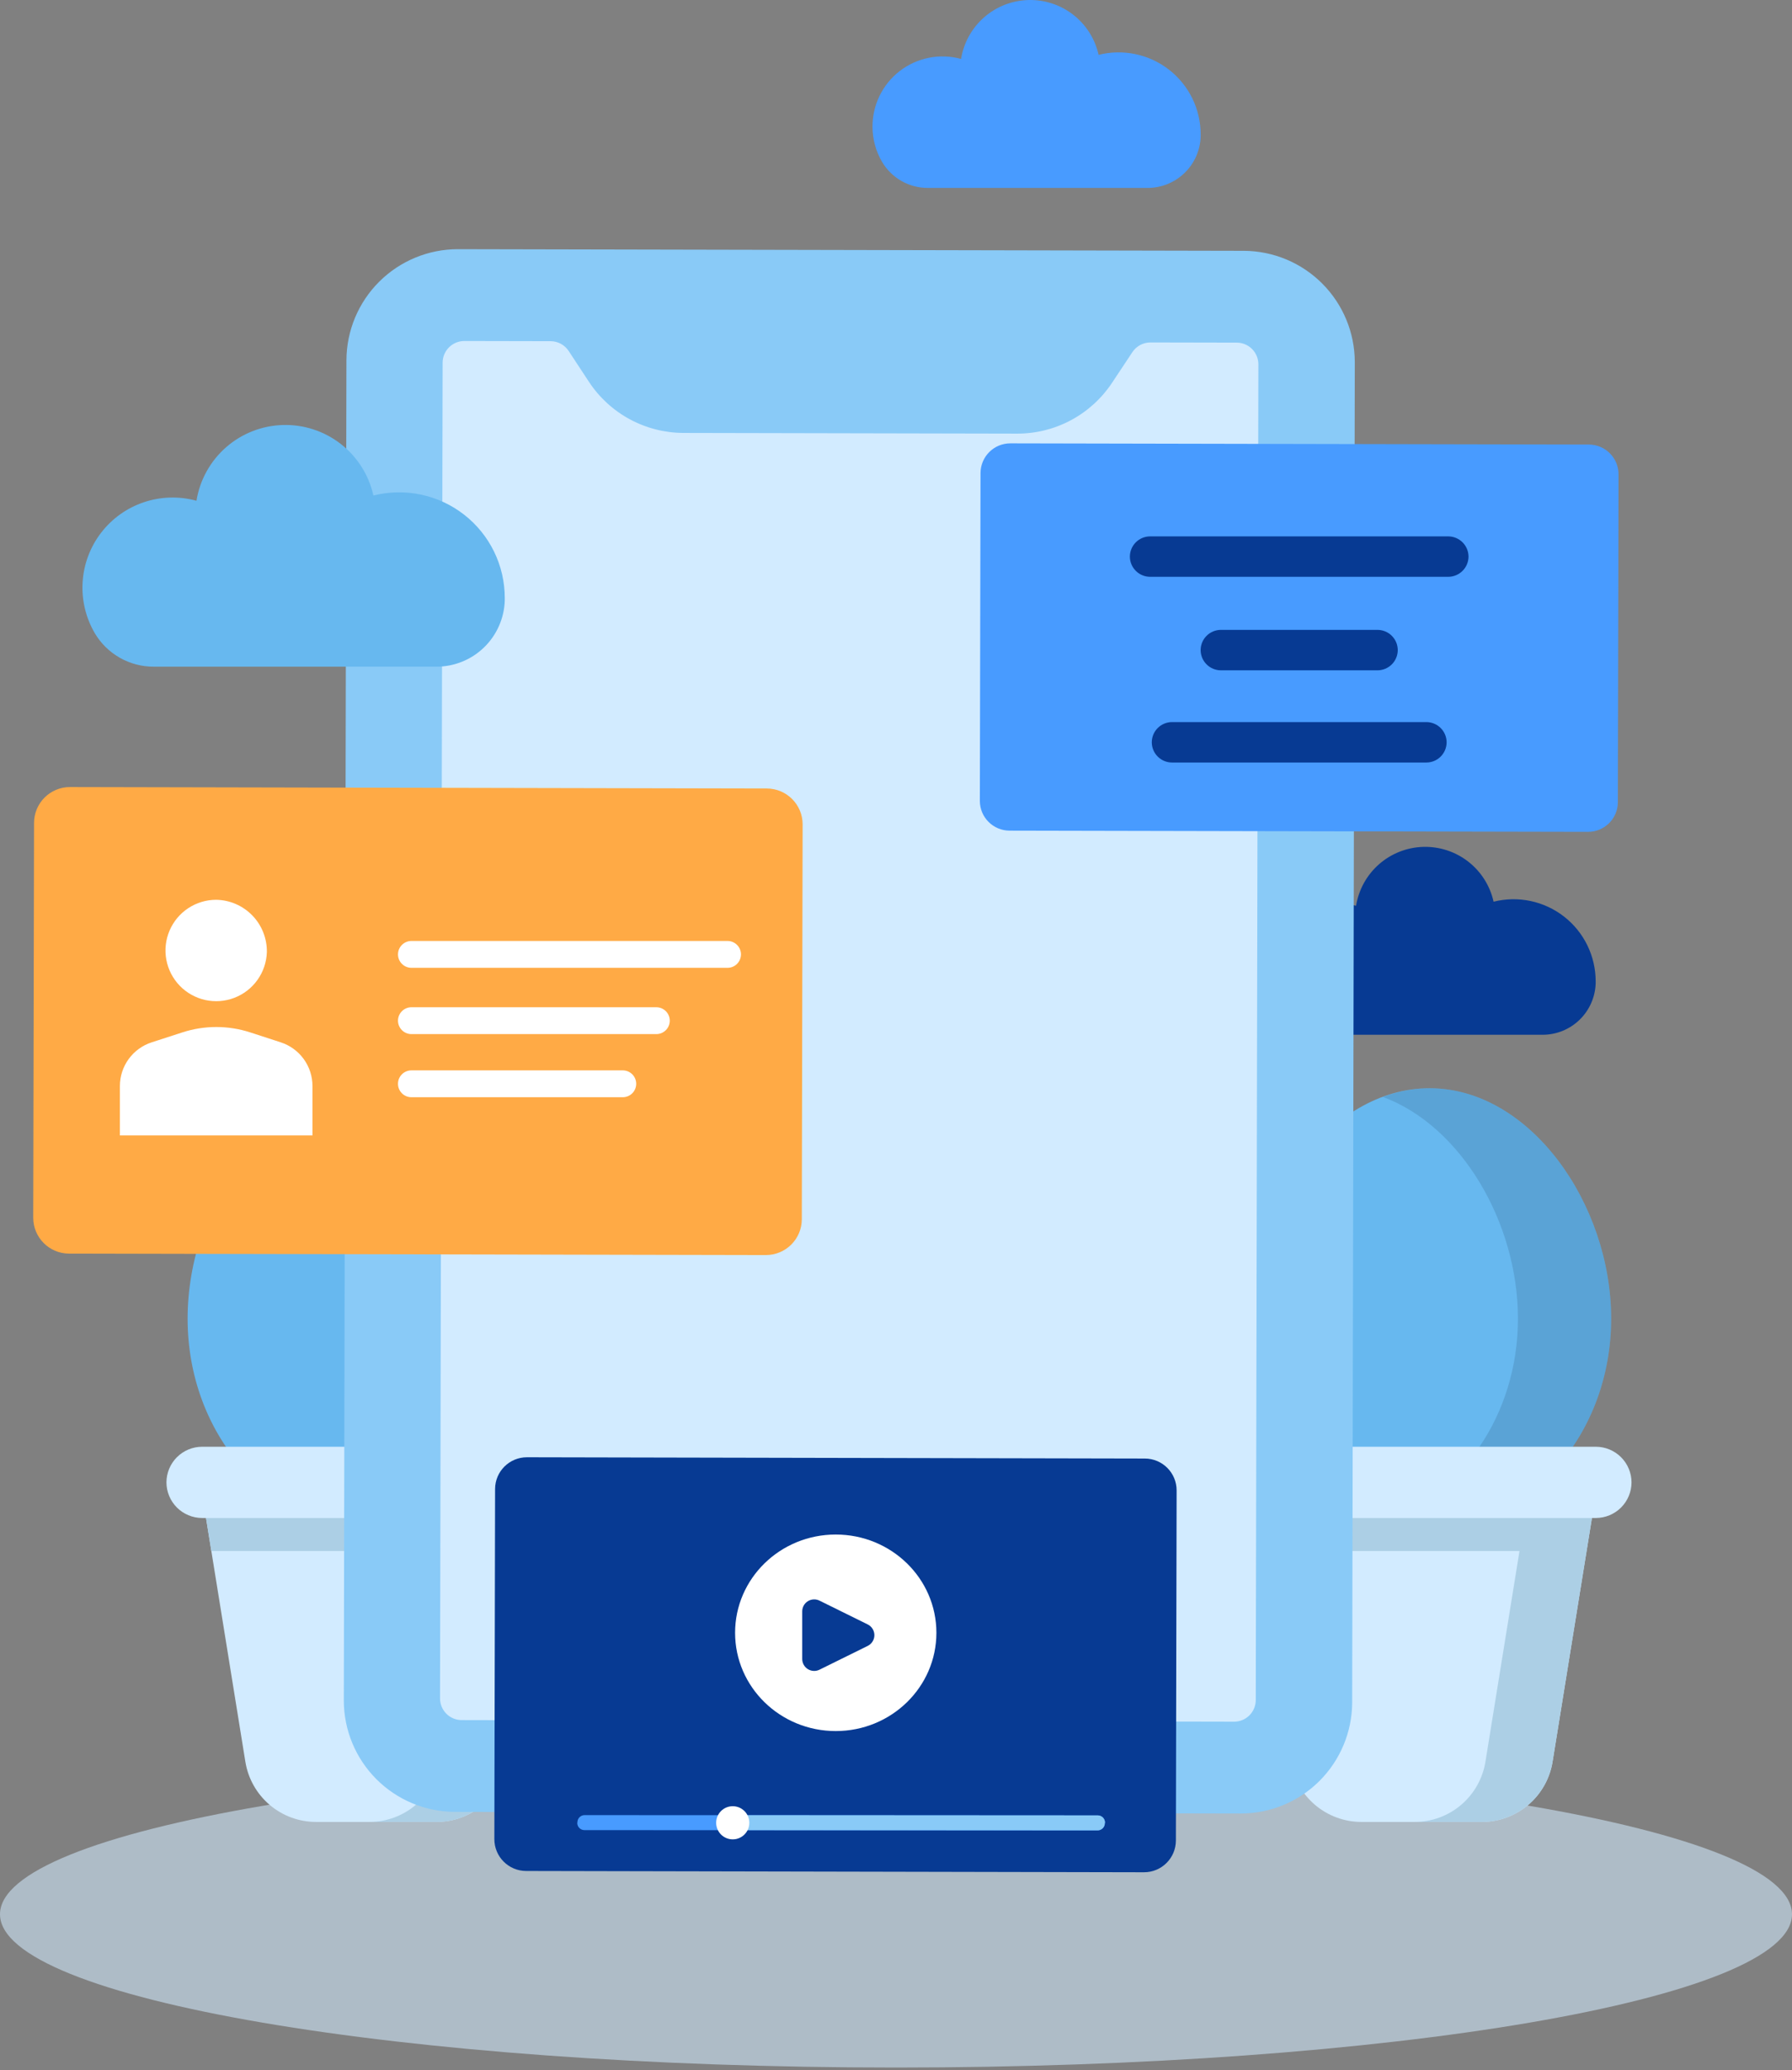 <svg width="605" height="699" viewBox="0 0 605 699" fill="none" xmlns="http://www.w3.org/2000/svg">
<rect x="0" y="0" width="605" height="699" fill="#808080" stroke="none"/>
<path opacity="0.56" d="M302.5 698.065C469.566 698.065 605 674.896 605 646.315C605 617.735 469.566 594.566 302.5 594.566C135.434 594.566 0 617.735 0 646.315C0 674.896 135.434 698.065 302.5 698.065Z" fill="#D2EBFF"/>
<path d="M543.944 445.217C543.944 406.362 516.501 367.423 482.65 367.423C448.798 367.423 421.355 406.362 421.355 445.217C421.355 484.071 448.798 515.575 482.65 515.575C516.501 515.575 543.944 484.075 543.944 445.217Z" fill="#67B8EF"/>
<path opacity="0.25" d="M482.65 367.423C477.272 367.467 471.944 368.469 466.918 370.381C493.132 380.051 512.476 412.618 512.476 445.217C512.476 477.816 493.132 505.166 466.918 513.151C472.013 514.732 477.315 515.549 482.65 515.575C516.501 515.575 543.944 484.075 543.944 445.217C543.944 406.358 516.501 367.423 482.65 367.423Z" fill="#34648C"/>
<path d="M185.928 445.217C185.928 406.362 158.486 367.423 124.634 367.423C90.782 367.423 63.339 406.35 63.339 445.217C63.339 484.084 90.782 515.575 124.634 515.575C158.486 515.575 185.928 484.075 185.928 445.217Z" fill="#67B8EF"/>
<path opacity="0.25" d="M124.634 367.423C119.256 367.466 113.928 368.468 108.902 370.381C135.112 380.051 154.461 412.618 154.461 445.217C154.461 477.816 135.112 505.166 108.902 513.151C113.997 514.732 119.299 515.55 124.634 515.575C158.486 515.575 185.928 484.075 185.928 445.217C185.928 406.358 158.502 367.423 124.634 367.423Z" fill="#34648C"/>
<path d="M69.502 512.225L82.837 594.82C83.753 600.49 86.658 605.649 91.031 609.373C95.404 613.097 100.96 615.142 106.704 615.143H147.369C153.112 615.142 158.668 613.097 163.041 609.373C167.415 605.649 170.319 600.49 171.235 594.82L184.57 512.225H69.502Z" fill="#D2EBFF"/>
<path d="M184.595 512.225H69.502L71.353 523.67H160.078L148.581 594.82C147.665 600.49 144.76 605.649 140.387 609.373C136.014 613.097 130.458 615.142 124.715 615.143H147.381C153.124 615.142 158.68 613.097 163.054 609.373C167.427 605.649 170.331 600.49 171.247 594.82L182.744 523.67L184.595 512.225Z" fill="#ACCFE5"/>
<path d="M185.88 488.468H68.221C65.034 488.478 61.981 489.748 59.728 492.001C57.474 494.254 56.204 497.308 56.195 500.494C56.203 503.681 57.473 506.735 59.727 508.989C61.98 511.242 65.034 512.512 68.221 512.52H185.88C189.066 512.511 192.12 511.241 194.373 508.987C196.626 506.734 197.896 503.681 197.906 500.494C197.895 497.308 196.625 494.255 194.372 492.002C192.119 489.749 189.066 488.479 185.88 488.468Z" fill="#D2EBFF"/>
<path d="M422.422 512.225L435.757 594.82C436.675 600.49 439.581 605.649 443.954 609.372C448.328 613.096 453.884 615.141 459.628 615.143H500.289C506.033 615.141 511.589 613.096 515.962 609.372C520.336 605.649 523.242 600.49 524.159 594.82L537.495 512.225H422.422Z" fill="#D2EBFF"/>
<path d="M537.511 512.225H422.422L424.269 523.67H512.998L501.501 594.82C500.583 600.49 497.678 605.649 493.304 609.372C488.931 613.096 483.375 615.141 477.631 615.143H500.297C506.041 615.141 511.597 613.096 515.97 609.372C520.344 605.649 523.25 600.49 524.167 594.82L535.664 523.67L537.511 512.225Z" fill="#ACCFE5"/>
<path d="M538.796 488.468H421.137C417.95 488.478 414.897 489.748 412.644 492.001C410.39 494.254 409.12 497.308 409.111 500.494C409.119 503.681 410.389 506.735 412.642 508.989C414.896 511.242 417.95 512.512 421.137 512.52H538.796C541.983 512.512 545.037 511.242 547.29 508.989C549.544 506.735 550.813 503.681 550.822 500.494C550.812 497.308 549.542 494.254 547.289 492.001C545.036 489.748 541.982 488.478 538.796 488.468Z" fill="#D2EBFF"/>
<path d="M446.628 349.371H520.732C525.403 349.39 529.897 347.585 533.256 344.339C536.615 341.093 538.574 336.664 538.715 331.995C538.715 331.773 538.715 331.551 538.715 331.324C538.715 327.11 537.754 322.952 535.906 319.165C534.057 315.378 531.369 312.062 528.046 309.471C524.724 306.879 520.854 305.079 516.731 304.208C512.607 303.336 508.34 303.417 504.253 304.443C503.061 299.073 500.033 294.287 495.692 290.908C491.351 287.53 485.968 285.771 480.469 285.934C474.971 286.097 469.701 288.173 465.568 291.802C461.435 295.432 458.697 300.39 457.825 305.821C454.292 304.852 450.581 304.716 446.986 305.427C443.391 306.137 440.01 307.672 437.11 309.913C434.21 312.153 431.871 315.036 430.276 318.336C428.682 321.635 427.876 325.26 427.922 328.924C427.962 333.028 429.076 337.051 431.155 340.59C432.744 343.276 435.008 345.5 437.722 347.04C440.437 348.581 443.507 349.384 446.628 349.371Z" fill="#073A93"/>
<path d="M419.957 84.683L154.541 84.13C144.602 84.143 135.072 88.087 128.031 95.101C120.99 102.116 117.01 111.631 116.96 121.57L116.075 574.166C116.087 584.105 120.032 593.636 127.046 600.677C134.061 607.718 143.576 611.698 153.515 611.748L418.93 612.302C428.869 612.289 438.4 608.345 445.441 601.33C452.482 594.316 456.462 584.8 456.512 574.861L457.393 122.265C457.38 112.327 453.437 102.797 446.423 95.756C439.409 88.715 429.895 84.735 419.957 84.683Z" fill="#89CAF7"/>
<path d="M417.532 115.682L388.416 115.622C387.206 115.619 386.014 115.916 384.947 116.487C383.879 117.058 382.971 117.886 382.302 118.895L375.433 129.256C371.928 134.541 367.167 138.874 361.577 141.867C355.986 144.86 349.741 146.42 343.399 146.406L230.78 146.172C224.438 146.158 218.199 144.572 212.621 141.556C207.042 138.54 202.299 134.187 198.815 128.889L191.986 118.499C191.322 117.486 190.416 116.654 189.351 116.078C188.286 115.502 187.095 115.199 185.884 115.197L156.768 115.137C155.807 115.135 154.854 115.322 153.965 115.688C153.076 116.054 152.268 116.592 151.587 117.27C150.906 117.949 150.365 118.755 149.996 119.642C149.626 120.53 149.435 121.482 149.434 122.443L148.557 573.423C148.555 574.384 148.742 575.336 149.108 576.225C149.473 577.113 150.011 577.921 150.689 578.602C151.367 579.284 152.172 579.824 153.059 580.194C153.947 580.564 154.898 580.755 155.859 580.757L416.627 581.299C417.588 581.301 418.54 581.114 419.429 580.748C420.318 580.382 421.125 579.845 421.807 579.167C422.488 578.489 423.028 577.683 423.398 576.796C423.768 575.909 423.959 574.958 423.961 573.997L424.842 123.017C424.845 122.055 424.657 121.102 424.291 120.213C423.924 119.324 423.386 118.516 422.707 117.834C422.029 117.153 421.222 116.613 420.334 116.243C419.446 115.874 418.494 115.683 417.532 115.682Z" fill="#D2EBFF"/>
<path d="M386.517 492.451L177.915 492.018C171.98 492.006 167.16 496.807 167.147 502.741L166.902 620.933C166.889 626.867 171.69 631.688 177.625 631.7L386.227 632.134C392.161 632.146 396.982 627.345 396.994 621.411L397.239 503.219C397.252 497.285 392.451 492.464 386.517 492.451Z" fill="#073A93"/>
<path d="M370.636 612.936L197.368 612.839C196.725 612.839 196.109 613.094 195.654 613.549C195.199 614.004 194.944 614.621 194.944 615.264L194.887 615.478C194.887 615.796 194.95 616.111 195.072 616.406C195.194 616.7 195.372 616.967 195.597 617.192C195.822 617.417 196.09 617.596 196.384 617.718C196.678 617.84 196.993 617.902 197.312 617.902L370.579 617.999C371.222 617.999 371.839 617.744 372.294 617.289C372.748 616.835 373.004 616.218 373.004 615.575L373.061 615.361C373.061 614.718 372.805 614.101 372.35 613.646C371.896 613.191 371.279 612.936 370.636 612.936Z" fill="#489BFF"/>
<path d="M370.636 612.936L248.003 612.867V617.907L370.571 617.975C371.214 617.975 371.831 617.72 372.286 617.265C372.74 616.81 372.996 616.194 372.996 615.551L373.052 615.336C373.046 614.699 372.789 614.09 372.337 613.64C371.884 613.191 371.273 612.938 370.636 612.936Z" fill="#89CAF7"/>
<path d="M247.38 621.026C250.471 621.026 252.977 618.52 252.977 615.429C252.977 612.338 250.471 609.832 247.38 609.832C244.289 609.832 241.783 612.338 241.783 615.429C241.783 618.52 244.289 621.026 247.38 621.026Z" fill="white"/>
<path d="M282.157 584.459C300.925 584.459 316.139 569.605 316.139 551.282C316.139 532.959 300.925 518.105 282.157 518.105C263.39 518.105 248.176 532.959 248.176 551.282C248.176 569.605 263.39 584.459 282.157 584.459Z" fill="white"/>
<path d="M276.69 540.432L292.923 548.445C293.606 548.776 294.182 549.293 294.585 549.936C294.988 550.579 295.202 551.323 295.202 552.082C295.202 552.841 294.988 553.585 294.585 554.228C294.182 554.871 293.606 555.388 292.923 555.719L276.69 563.732C276.072 564.042 275.385 564.188 274.694 564.156C274.004 564.125 273.333 563.917 272.746 563.552C272.159 563.187 271.676 562.677 271.342 562.072C271.008 561.467 270.834 560.787 270.838 560.095V544.069C270.834 543.378 271.008 542.697 271.342 542.092C271.676 541.487 272.159 540.977 272.746 540.612C273.333 540.248 274.004 540.039 274.694 540.008C275.385 539.976 276.072 540.122 276.69 540.432Z" fill="#073A93"/>
<path d="M536.403 150.094L341.116 149.688C335.561 149.677 331.049 154.171 331.037 159.726L330.807 270.373C330.796 275.928 335.29 280.44 340.844 280.452L536.131 280.858C541.686 280.869 546.199 276.375 546.21 270.82L546.44 160.173C546.452 154.618 541.958 150.105 536.403 150.094Z" fill="#489BFF"/>
<path d="M488.962 181.099H388.283C386.475 181.104 384.742 181.825 383.463 183.104C382.184 184.382 381.463 186.115 381.458 187.924C381.463 189.732 382.184 191.465 383.463 192.744C384.742 194.023 386.475 194.744 388.283 194.749H488.962C490.769 194.739 492.499 194.016 493.777 192.739C495.056 191.461 495.779 189.731 495.791 187.924C495.779 186.117 495.056 184.387 493.777 183.109C492.499 181.832 490.769 181.109 488.962 181.099Z" fill="#073A93"/>
<path d="M465.075 212.667H412.174C410.365 212.673 408.632 213.393 407.353 214.672C406.074 215.951 405.354 217.684 405.348 219.493C405.354 221.301 406.074 223.034 407.353 224.313C408.632 225.592 410.365 226.313 412.174 226.318H465.075C466.883 226.313 468.616 225.592 469.895 224.313C471.174 223.034 471.895 221.301 471.9 219.493C471.895 217.684 471.174 215.951 469.895 214.672C468.616 213.393 466.883 212.673 465.075 212.667Z" fill="#073A93"/>
<path d="M481.571 243.799H395.678C393.87 243.805 392.137 244.526 390.858 245.804C389.579 247.083 388.858 248.816 388.853 250.625C388.858 252.433 389.579 254.166 390.858 255.445C392.137 256.724 393.87 257.445 395.678 257.45H481.571C483.379 257.445 485.112 256.724 486.391 255.445C487.67 254.166 488.391 252.433 488.396 250.625C488.391 248.816 487.67 247.083 486.391 245.804C485.112 244.526 483.379 243.805 481.571 243.799Z" fill="#073A93"/>
<path d="M51.907 225.089H147.276C153.282 225.113 159.06 222.793 163.382 218.622C167.703 214.45 170.226 208.758 170.415 202.755C170.415 202.468 170.415 202.177 170.415 201.89C170.416 196.467 169.18 191.115 166.802 186.242C164.423 181.368 160.964 177.102 156.688 173.767C152.412 170.431 147.431 168.116 142.125 166.996C136.819 165.875 131.328 165.98 126.068 167.303C124.533 160.394 120.637 154.238 115.052 149.892C109.466 145.547 102.541 143.284 95.467 143.493C88.394 143.703 81.614 146.372 76.296 151.04C70.978 155.709 67.454 162.086 66.33 169.072C60.493 167.468 54.31 167.64 48.572 169.568C42.834 171.496 37.801 175.091 34.117 179.894C30.433 184.697 28.266 190.49 27.892 196.532C27.518 202.574 28.954 208.59 32.017 213.811C34.064 217.26 36.975 220.114 40.464 222.092C43.952 224.07 47.897 225.104 51.907 225.089Z" fill="#67B8EF"/>
<path d="M313.273 63.448H387.378C392.049 63.467 396.543 61.661 399.902 58.415C403.261 55.169 405.219 50.74 405.361 46.071C405.361 45.849 405.361 45.627 405.361 45.401C405.361 41.187 404.4 37.028 402.551 33.241C400.703 29.454 398.015 26.139 394.692 23.547C391.369 20.955 387.499 19.155 383.376 18.284C379.253 17.413 374.986 17.493 370.899 18.52C369.706 13.149 366.679 8.363 362.338 4.985C357.997 1.606 352.614 -0.153 347.115 0.01C341.617 0.174 336.347 2.249 332.214 5.879C328.081 9.509 325.343 14.466 324.471 19.898C320.937 18.928 317.227 18.793 313.632 19.503C310.037 20.213 306.656 21.749 303.756 23.989C300.856 26.229 298.517 29.113 296.922 32.412C295.328 35.711 294.521 39.336 294.568 43C294.608 47.105 295.722 51.127 297.8 54.667C299.39 57.353 301.654 59.576 304.368 61.117C307.083 62.657 310.153 63.461 313.273 63.448Z" fill="#489BFF"/>
<path d="M258.889 266.224L23.636 265.735C16.945 265.721 11.51 271.134 11.496 277.825L11.219 411.118C11.205 417.809 16.618 423.244 23.309 423.258L258.561 423.747C265.252 423.761 270.688 418.348 270.701 411.657L270.978 278.364C270.992 271.673 265.579 266.238 258.889 266.224Z" fill="#FFAA45"/>
<path d="M245.626 317.698H138.898C137.697 317.701 136.546 318.18 135.696 319.029C134.846 319.879 134.368 321.03 134.364 322.232C134.368 323.434 134.846 324.586 135.696 325.436C136.545 326.286 137.697 326.766 138.898 326.77H245.626C246.829 326.767 247.981 326.288 248.832 325.437C249.682 324.587 250.161 323.434 250.164 322.232C250.16 321.03 249.68 319.879 248.83 319.029C247.98 318.18 246.828 317.701 245.626 317.698Z" fill="white"/>
<path d="M221.59 340.077H138.898C137.697 340.08 136.546 340.559 135.696 341.409C134.846 342.258 134.368 343.41 134.364 344.611C134.368 345.813 134.846 346.965 135.696 347.815C136.545 348.665 137.697 349.145 138.898 349.149H221.59C222.792 349.145 223.944 348.665 224.794 347.815C225.645 346.965 226.124 345.813 226.128 344.611C226.124 343.409 225.644 342.258 224.794 341.408C223.944 340.559 222.792 340.08 221.59 340.077Z" fill="white"/>
<path d="M210.255 361.39H138.898C136.394 361.39 134.364 363.419 134.364 365.924C134.364 368.428 136.394 370.458 138.898 370.458H210.255C212.759 370.458 214.789 368.428 214.789 365.924C214.789 363.419 212.759 361.39 210.255 361.39Z" fill="white"/>
<path d="M90.095 321.488C89.982 324.848 88.883 328.099 86.934 330.838C84.986 333.577 82.274 335.681 79.137 336.889C76 338.097 72.577 338.354 69.295 337.629C66.013 336.905 63.017 335.229 60.68 332.813C58.344 330.397 56.771 327.346 56.157 324.041C55.543 320.736 55.915 317.324 57.228 314.23C58.541 311.135 60.735 308.496 63.538 306.641C66.341 304.785 69.628 303.796 72.989 303.797C77.603 303.875 81.997 305.783 85.205 309.101C88.413 312.418 90.171 316.874 90.095 321.488Z" fill="white"/>
<path d="M94.77 351.921L84.458 348.563C77.026 346.151 69.021 346.151 61.589 348.563L51.204 351.929C48.087 352.939 45.37 354.91 43.443 357.56C41.516 360.21 40.478 363.403 40.479 366.679V383.361H105.495V366.679C105.497 363.401 104.461 360.207 102.534 357.556C100.607 354.904 97.889 352.931 94.77 351.921Z" fill="white"/>
</svg>
